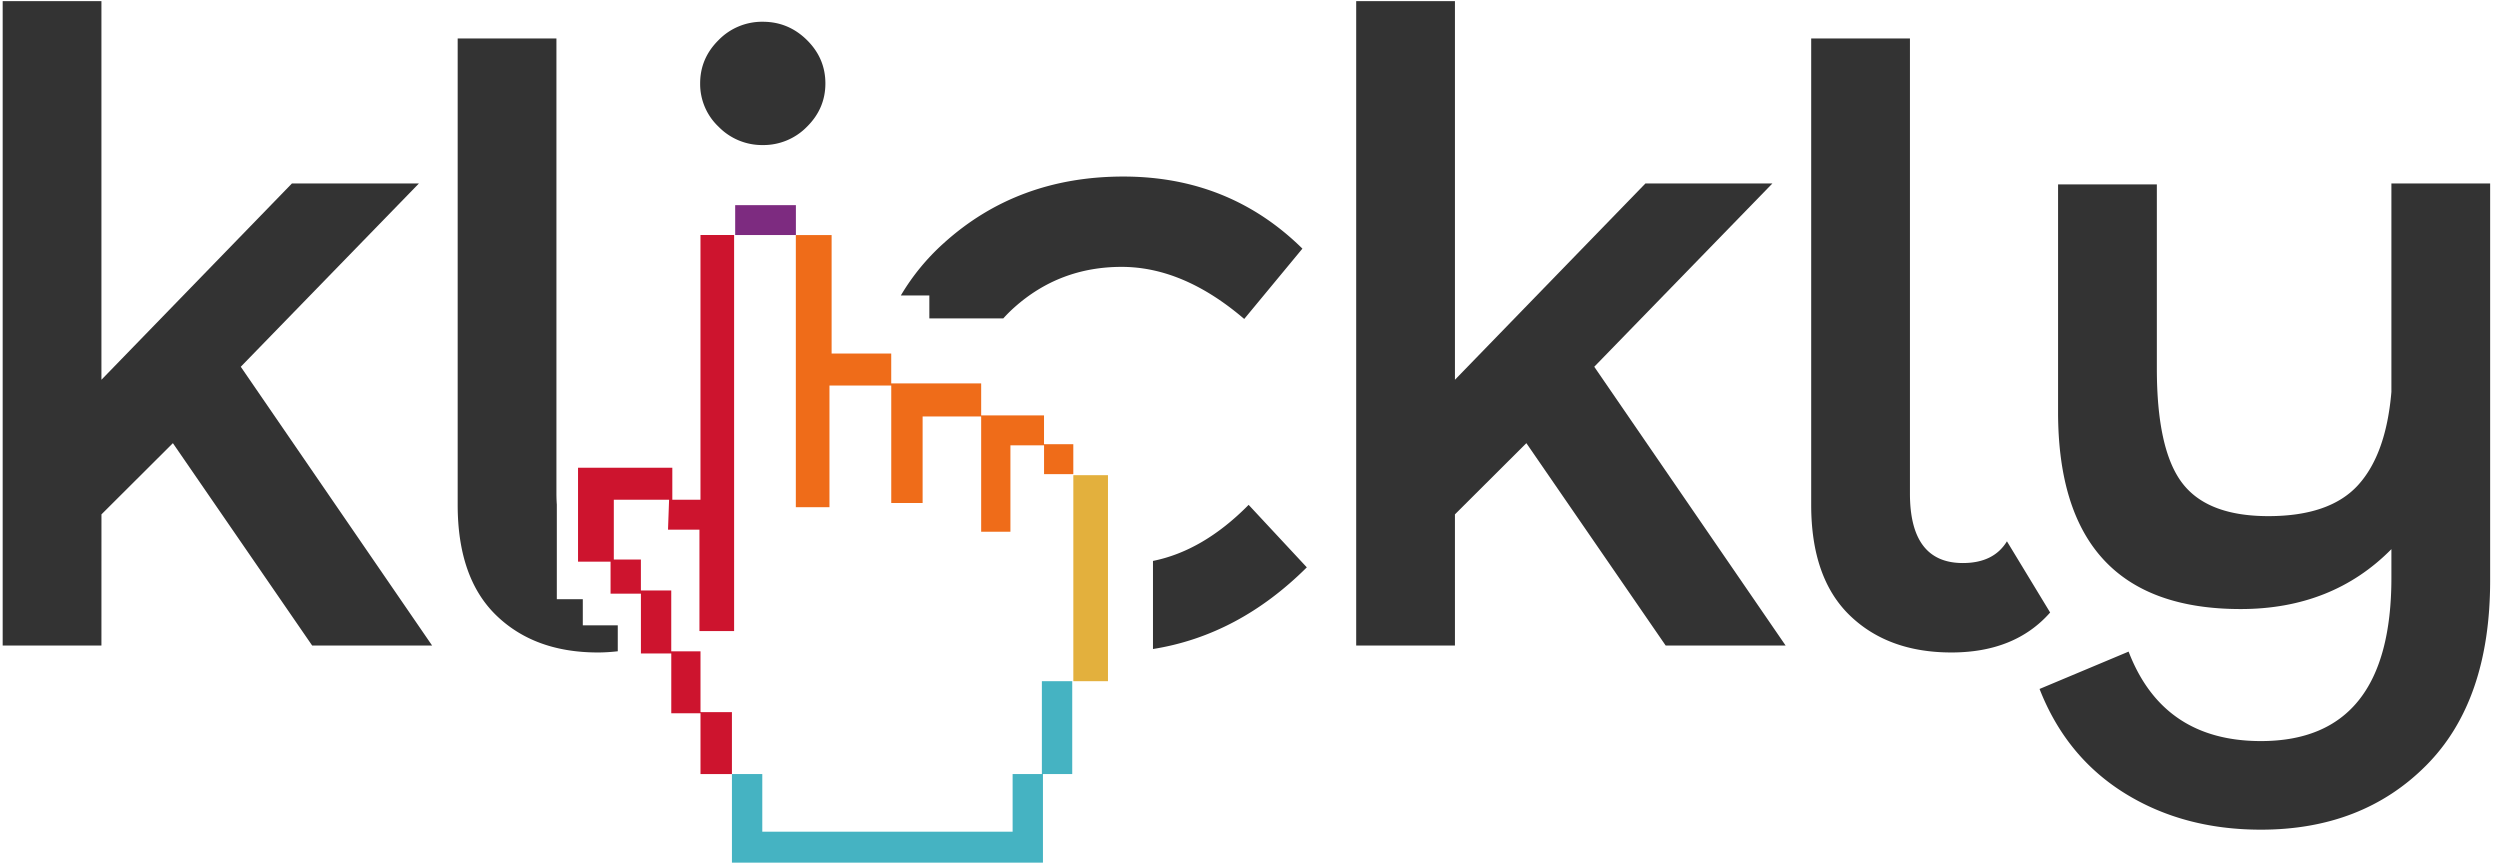<svg xmlns="http://www.w3.org/2000/svg" width="84" height="29" viewBox="0 0 84 29">
    <g fill="none" fill-rule="evenodd">
        <path fill="#333" d="M3.408 21.69H.09V.037h3.318V12.76l6.4-6.595h4.267L8.09 12.323l6.429 9.367h-4.03l-4.68-6.8-2.4 2.393zM24.148 4.262a1.977 1.977 0 0 1-.623-1.46c0-.564.208-1.05.623-1.459a2.038 2.038 0 0 1 1.481-.612c.573 0 1.067.204 1.481.612.415.409.623.895.623 1.46 0 .564-.208 1.05-.623 1.459a2.04 2.04 0 0 1-1.481.612 2.039 2.039 0 0 1-1.481-.612M48.886 21.69h-3.318V.037h3.318V12.76l6.4-6.595h4.266l-5.985 6.158 6.43 9.367h-4.03l-4.681-6.8-2.4 2.393zM68.885 20.58c-.79.896-1.896 1.343-3.318 1.343-1.422 0-2.563-.418-3.423-1.254-.859-.837-1.288-2.073-1.288-3.706V1.292h3.318v15.291c0 1.557.593 2.335 1.778 2.335.69 0 1.185-.243 1.481-.73l1.452 2.393z"/>
        <path fill="#333" d="M75.966 24.9c2.923 0 4.385-1.83 4.385-5.486v-.963c-1.324 1.342-3.012 2.013-5.067 2.013-4.088 0-6.133-2.208-6.133-6.624V6.195h3.319v6.186c0 1.81.281 3.089.844 3.837.563.75 1.53 1.124 2.904 1.124 1.372 0 2.374-.346 3.007-1.036.632-.69 1.007-1.736 1.126-3.137V6.165h3.318v13.336c0 2.704-.716 4.776-2.148 6.216-1.432 1.44-3.284 2.16-5.555 2.16-1.739 0-3.264-.41-4.578-1.226-1.313-.817-2.266-1.985-2.859-3.502l2.992-1.255c.77 2.004 2.252 3.006 4.445 3.006M41.954 16.963c-1.02 1.034-2.092 1.658-3.214 1.884v2.96c1.913-.305 3.636-1.218 5.169-2.744l-1.955-2.1zM31.226 9.928v.771h2.484c.117-.13.242-.255.377-.375 1.017-.905 2.217-1.357 3.6-1.357s2.756.583 4.119 1.75l1.955-2.363c-1.64-1.615-3.644-2.422-6.015-2.422-2.37 0-4.38.744-6.029 2.232a7.465 7.465 0 0 0-1.449 1.764h.958zM20.757 21.011h-1.175v-.877h-.873v-3.181a5.302 5.302 0 0 1-.013-.37V1.292h-3.318v15.67c0 1.635.43 2.87 1.289 3.707.859.836 2 1.254 3.422 1.254.232 0 .453-.016.668-.04v-.872z"/>
        <path fill="#7D2B80" d="M24.702 7.897h2.04V6.893h-2.04z"/>
        <path fill="#EF6C19" d="M27.87 17.042v-4.088h2.076V16.9H31v-2.906h1.967v3.873h.983v-2.905h1.13v.969h.983v-1.005h-.984v-.968h-2.112v-1.076h-3.022v-1.004h-2.003v-3.98H26.74v9.144z"/>
        <path fill="#45B3C2" d="M35.007 26.008h-.983v1.937h-8.411v-1.937h-1.02v2.977h10.45v-2.977h.984v-3.12h-1.02z"/>
        <path fill="#E3B03D" d="M36.064 22.888h1.164v-6.922h-1.164z"/>
        <path fill="#CD142E" d="M23.537 23.928v-2.044h-.983V19.84h-1.02V18.8h-.91v-2.008h1.857l-.036 1.004h1.056v3.407h1.165V7.897h-1.13v8.895h-.946v-1.076h-3.168v3.155h1.093v1.076h1.02v2.01h1.02v2.008h.982v2.043h1.056v-2.08z"/>
    </g>
</svg>
